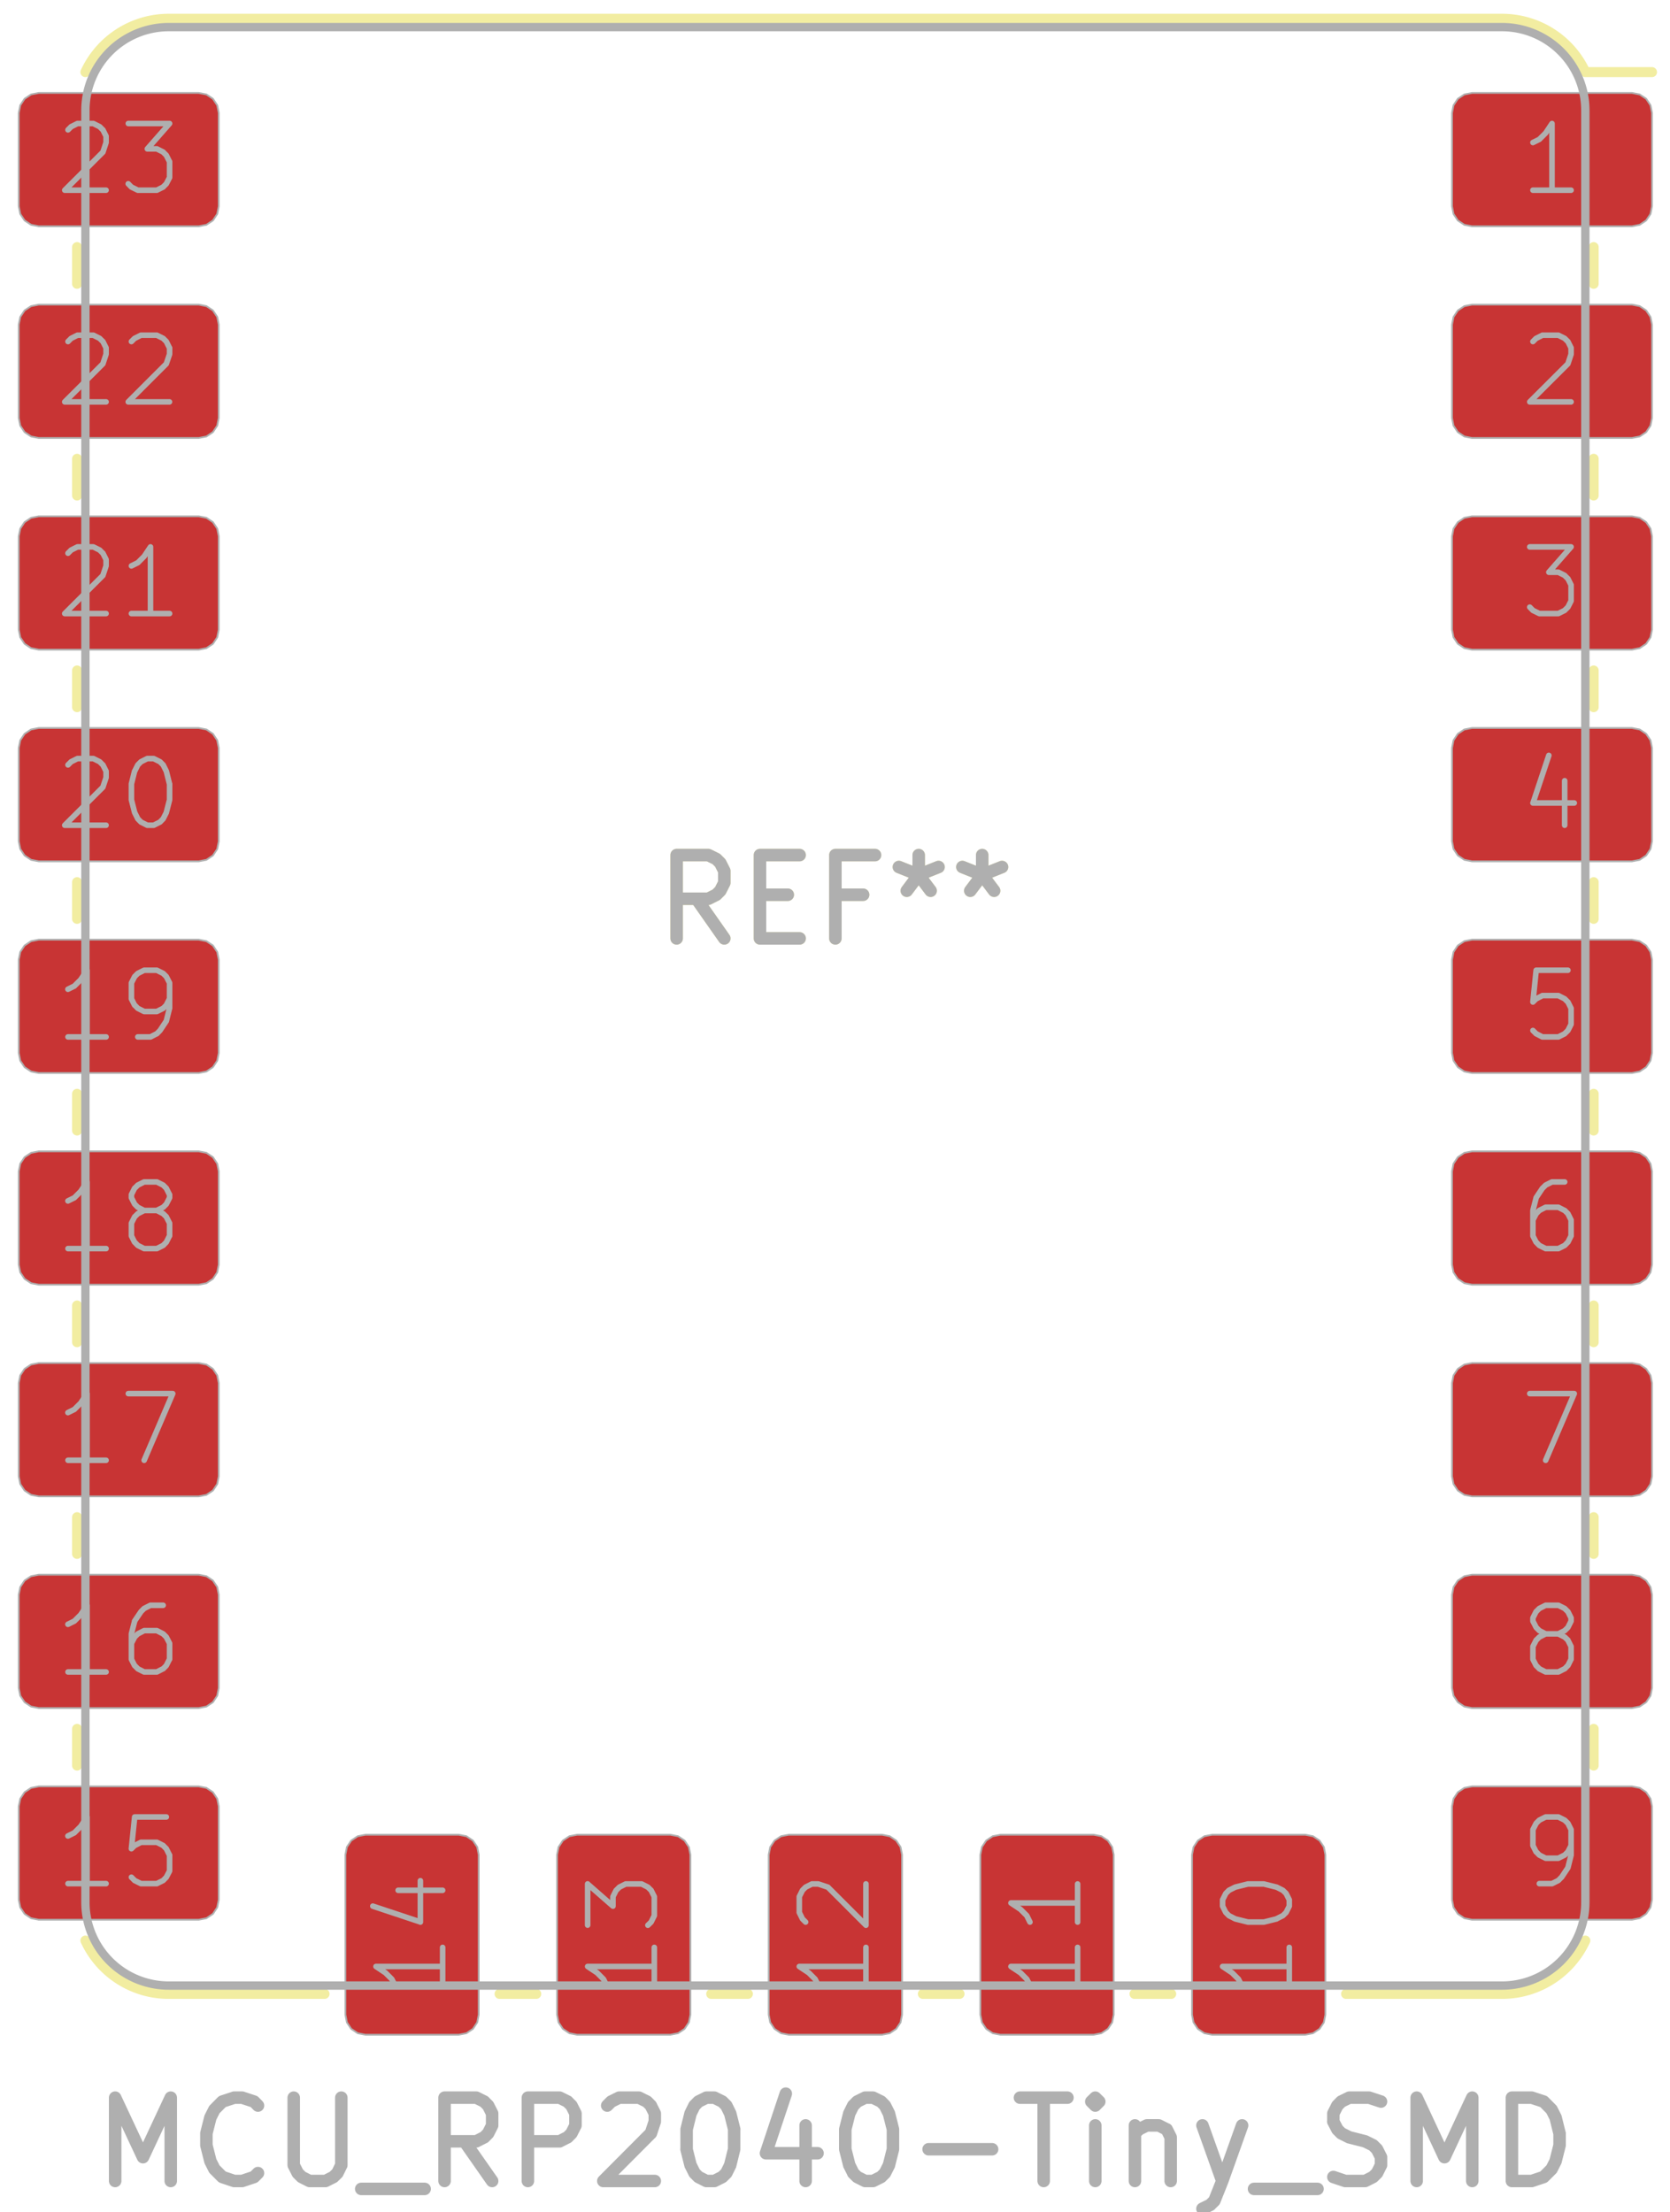 <svg xmlns="http://www.w3.org/2000/svg" width="75.744" height="100.32" viewBox="0 0 20.041 26.543">
    <g class="stroked-text" style="fill:none;stroke:#f2eda1;stroke-width:.15;stroke-opacity:1;stroke-linecap:round;stroke-linejoin:round">
        <path d="m8.692 11.26-.334-.476M8.12 11.26v-1M8.12 10.26h.381M8.501 10.26l.095.047M8.596 10.307l.048.048M8.644 10.355l.048.095M8.692 10.45v.143M8.692 10.593l-.048.095M8.644 10.688l-.048.048M8.596 10.736l-.095.048M8.501 10.784h-.38M9.12 10.736h.334M9.596 11.26H9.12M9.12 11.26v-1M9.12 10.26h.476M10.358 10.736h-.333M10.025 11.26v-1M10.025 10.26h.476M11.025 10.26v.238M10.787 10.403l.238.095M11.025 10.498l.238-.095M10.882 10.688l.143-.19M11.025 10.498l.143.19M11.787 10.26v.238M11.549 10.403l.238.095M11.787 10.498l.238-.095M11.644 10.688l.143-.19M11.787 10.498l.143.19"/>
    </g>
    <g style="fill:none;stroke:#f2eda1;stroke-width:.12;stroke-opacity:1;stroke-linecap:round;stroke-linejoin:round">
        <path d="M.925 3.405v-.44M.925 5.945v-.44M.925 8.485v-.44M.925 11.025v-.44M.925 13.565v-.44M.925 15.665v.44M.925 18.645v-.44M.925 21.185v-.44M2.025.225h16M2.025 23.925h1.87M5.995 23.925h.44M8.535 23.925h.44M11.515 23.925h-.44M14.055 23.925h-.44M16.154 23.925h1.87M19.025.865h.8M19.125 3.405v-.44M19.125 5.945v-.44M19.125 8.485v-.44M19.125 11.025v-.44M19.125 13.565v-.44M19.125 15.665v.44M19.125 18.645v-.44M19.125 21.185v-.44M2.025.225a1.1 1.1 0 0 0-1 .64M1.025 23.285a1.1 1.1 0 0 0 1 .64M19.025.865a1.1 1.1 0 0 0-1-.64M18.025 23.925a1.1 1.1 0 0 0 1-.64"/>
        <path stroke="none" d="m19.825 2.475-.018.092-.052.078-.078.052-.092.018h-1.92l-.092-.018-.078-.052-.052-.078-.018-.092v-1.12l.018-.092.052-.078.078-.052.092-.018h1.92l.092.018.078.052.052.078.018.092ZM17.425 3.895l.018-.092.052-.078.078-.052.092-.018h1.92l.092.018.078.052.052.078.018.092v1.12l-.018.092-.052.078-.078.052-.092.018h-1.92l-.092-.018-.078-.052-.052-.078-.018-.092ZM17.425 6.435l.018-.092.052-.078.078-.052.092-.018h1.92l.092.018.078.052.052.078.018.092v1.12l-.018.092-.052.078-.078.052-.092.018h-1.92l-.092-.018-.078-.052-.052-.078-.018-.092ZM17.425 8.975l.018-.092.052-.078.078-.052.092-.018h1.92l.092.018.078.052.052.078.018.092v1.12l-.018.092-.052.078-.078.052-.092.018h-1.92l-.092-.018-.078-.052-.052-.078-.018-.092ZM17.425 11.515l.018-.092.052-.078.078-.052.092-.018h1.92l.092.018.078.052.052.078.018.092v1.12l-.018.092-.052.078-.078.052-.092.018h-1.92l-.092-.018-.078-.052-.052-.078-.018-.092ZM17.425 14.055l.018-.092.052-.078.078-.052.092-.018h1.92l.092.018.078.052.052.078.018.092v1.12l-.018.092-.052.078-.078.052-.092.018h-1.92l-.092-.018-.078-.052-.052-.078-.018-.092ZM17.425 16.595l.018-.092.052-.078.078-.052.092-.018h1.92l.092.018.078.052.052.078.018.092v1.12l-.018.092-.052.078-.078.052-.092.018h-1.92l-.092-.018-.078-.052-.052-.078-.018-.092ZM17.425 19.135l.018-.092.052-.078.078-.052.092-.018h1.92l.092.018.078.052.052.078.018.092v1.12l-.018.092-.052.078-.078.052-.092.018h-1.92l-.092-.018-.078-.052-.052-.078-.018-.092ZM17.425 21.675l.018-.092.052-.078.078-.052.092-.018h1.92l.092.018.078.052.052.078.018.092v1.12l-.018.092-.052.078-.078.052-.092.018h-1.92l-.092-.018-.078-.052-.052-.078-.018-.092ZM14.545 24.415l-.092-.018-.078-.052-.052-.078-.018-.092v-1.92l.018-.092.052-.078.078-.052.092-.018h1.12l.092.018.078.052.052.078.018.092v1.92l-.018.092-.052.078-.078.052-.092.018ZM12.005 24.415l-.092-.018-.078-.052-.052-.078-.018-.092v-1.92l.018-.092.052-.078.078-.052.092-.018h1.12l.092.018.078.052.052.078.018.092v1.92l-.018.092-.052.078-.078.052-.092.018ZM9.465 24.415l-.092-.018-.078-.052-.052-.078-.018-.092v-1.92l.018-.092.052-.078.078-.052.092-.018h1.12l.092.018.078.052.052.078.018.092v1.92l-.018.092-.052.078-.078.052-.092.018ZM6.925 24.415l-.092-.018-.078-.052-.052-.078-.018-.092v-1.92l.018-.092.052-.078.078-.052.092-.018h1.12l.092.018.078.052.052.078.018.092v1.92l-.018.092-.052.078-.078.052-.092.018ZM4.385 24.415l-.092-.018-.078-.052-.052-.078-.018-.092v-1.92l.018-.092.052-.078.078-.052.092-.018h1.12l.092.018.078.052.052.078.018.092v1.92l-.018.092-.052.078-.078.052-.092.018ZM.225 21.675l.018-.092.052-.078.078-.052.092-.018h1.92l.092.018.078.052.052.078.018.092v1.12l-.018.092-.052.078-.078.052-.092.018H.465l-.092-.018-.078-.052-.052-.078-.018-.092ZM.225 19.135l.018-.092.052-.078.078-.052.092-.018h1.92l.092.018.078.052.052.078.018.092v1.12l-.018.092-.052.078-.078.052-.092.018H.465l-.092-.018-.078-.052-.052-.078-.018-.092ZM.225 16.595l.018-.092.052-.078.078-.052.092-.018h1.92l.092.018.078.052.052.078.018.092v1.12l-.018.092-.052.078-.078.052-.092.018H.465l-.092-.018-.078-.052-.052-.078-.018-.092ZM.225 14.055l.018-.092.052-.078.078-.052.092-.018h1.92l.092.018.078.052.052.078.018.092v1.12l-.018.092-.052.078-.078.052-.092.018H.465l-.092-.018-.078-.052-.052-.078-.018-.092ZM.225 11.515l.018-.092.052-.078.078-.052.092-.018h1.92l.092.018.078.052.052.078.018.092v1.12l-.018.092-.052.078-.078.052-.092.018H.465l-.092-.018-.078-.052-.052-.078-.018-.092ZM.225 8.975l.018-.092.052-.078.078-.052.092-.018h1.92l.092.018.078.052.052.078.018.092v1.12l-.018.092-.052.078-.078.052-.092.018H.465l-.092-.018-.078-.052-.052-.078-.018-.092ZM.225 6.435l.018-.092.052-.078.078-.052.092-.018h1.92l.092.018.078.052.052.078.018.092v1.12l-.018.092-.052.078-.078.052-.092.018H.465l-.092-.018-.078-.052-.052-.078-.018-.092ZM.225 3.895l.018-.092.052-.078.078-.052.092-.018h1.92l.092.018.078.052.052.078.018.092v1.12l-.018.092-.052.078-.078.052-.092.018H.465l-.092-.018-.078-.052-.052-.078-.018-.092ZM.225 1.355l.018-.092.052-.078.078-.052.092-.018h1.92l.092.018.078.052.052.078.018.092v1.12l-.018.092-.052.078-.078.052-.092.018H.465l-.092-.018-.078-.052-.052-.078-.018-.092Z" style="fill:#b4a09a;fill-opacity:.9;stroke:none;fill-rule:evenodd"/>
        <path stroke="none" d="m19.825 2.475-.018.092-.052.078-.078.052-.092.018h-1.92l-.092-.018-.078-.052-.052-.078-.018-.092v-1.12l.018-.092.052-.078.078-.052.092-.018h1.92l.092.018.078.052.052.078.018.092ZM17.425 3.895l.018-.092.052-.078.078-.052.092-.018h1.92l.092.018.078.052.052.078.018.092v1.12l-.018.092-.052.078-.078.052-.092.018h-1.92l-.092-.018-.078-.052-.052-.078-.018-.092ZM17.425 6.435l.018-.092.052-.078.078-.052.092-.018h1.92l.092.018.078.052.052.078.018.092v1.12l-.018.092-.052.078-.078.052-.092.018h-1.92l-.092-.018-.078-.052-.052-.078-.018-.092ZM17.425 8.975l.018-.092.052-.078.078-.052.092-.018h1.92l.092.018.078.052.052.078.018.092v1.12l-.018.092-.052.078-.078.052-.092.018h-1.92l-.092-.018-.078-.052-.052-.078-.018-.092ZM17.425 11.515l.018-.092.052-.078.078-.052.092-.018h1.92l.092.018.078.052.052.078.018.092v1.12l-.018.092-.052.078-.078.052-.092.018h-1.92l-.092-.018-.078-.052-.052-.078-.018-.092ZM17.425 14.055l.018-.092.052-.078.078-.052.092-.018h1.92l.092.018.078.052.052.078.018.092v1.12l-.018.092-.052.078-.078.052-.092.018h-1.92l-.092-.018-.078-.052-.052-.078-.018-.092ZM17.425 16.595l.018-.092.052-.078.078-.052.092-.018h1.92l.092.018.078.052.052.078.018.092v1.12l-.018.092-.052.078-.078.052-.092.018h-1.92l-.092-.018-.078-.052-.052-.078-.018-.092ZM17.425 19.135l.018-.092.052-.078.078-.052.092-.018h1.92l.092.018.078.052.052.078.018.092v1.12l-.018.092-.052.078-.078.052-.092.018h-1.92l-.092-.018-.078-.052-.052-.078-.018-.092ZM17.425 21.675l.018-.092.052-.078.078-.052.092-.018h1.92l.092.018.078.052.052.078.018.092v1.12l-.018.092-.052.078-.078.052-.092.018h-1.92l-.092-.018-.078-.052-.052-.078-.018-.092ZM14.545 24.415l-.092-.018-.078-.052-.052-.078-.018-.092v-1.92l.018-.092.052-.078.078-.052.092-.018h1.12l.092.018.078.052.052.078.018.092v1.92l-.018.092-.052.078-.078.052-.092.018ZM12.005 24.415l-.092-.018-.078-.052-.052-.078-.018-.092v-1.92l.018-.092.052-.078.078-.052.092-.018h1.12l.092.018.078.052.052.078.018.092v1.92l-.018.092-.052.078-.078.052-.092.018ZM9.465 24.415l-.092-.018-.078-.052-.052-.078-.018-.092v-1.92l.018-.092.052-.078.078-.052.092-.018h1.12l.092.018.078.052.052.078.018.092v1.92l-.018.092-.052.078-.078.052-.092.018ZM6.925 24.415l-.092-.018-.078-.052-.052-.078-.018-.092v-1.92l.018-.092.052-.078.078-.052.092-.018h1.12l.092.018.078.052.052.078.018.092v1.92l-.018.092-.052.078-.078.052-.092.018ZM4.385 24.415l-.092-.018-.078-.052-.052-.078-.018-.092v-1.92l.018-.092.052-.078.078-.052.092-.018h1.12l.092.018.078.052.052.078.018.092v1.92l-.018.092-.052.078-.078.052-.092.018ZM.225 21.675l.018-.092.052-.078.078-.052.092-.018h1.92l.092.018.078.052.052.078.018.092v1.12l-.018.092-.052.078-.078.052-.092.018H.465l-.092-.018-.078-.052-.052-.078-.018-.092ZM.225 19.135l.018-.092.052-.078.078-.052.092-.018h1.92l.092.018.078.052.052.078.018.092v1.12l-.018.092-.052.078-.078.052-.092.018H.465l-.092-.018-.078-.052-.052-.078-.018-.092ZM.225 16.595l.018-.092.052-.078.078-.052.092-.018h1.92l.092.018.078.052.052.078.018.092v1.12l-.018.092-.052.078-.078.052-.092.018H.465l-.092-.018-.078-.052-.052-.078-.018-.092ZM.225 14.055l.018-.092.052-.078.078-.052.092-.018h1.92l.092.018.078.052.052.078.018.092v1.12l-.018.092-.052.078-.078.052-.092.018H.465l-.092-.018-.078-.052-.052-.078-.018-.092ZM.225 11.515l.018-.092.052-.078.078-.052.092-.018h1.92l.092.018.078.052.052.078.018.092v1.12l-.018.092-.052.078-.078.052-.092.018H.465l-.092-.018-.078-.052-.052-.078-.018-.092ZM.225 8.975l.018-.092.052-.078.078-.052.092-.018h1.92l.092.018.078.052.052.078.018.092v1.12l-.018.092-.052.078-.078.052-.092.018H.465l-.092-.018-.078-.052-.052-.078-.018-.092ZM.225 6.435l.018-.092.052-.078.078-.052.092-.018h1.92l.092.018.078.052.052.078.018.092v1.12l-.018.092-.052.078-.078.052-.092.018H.465l-.092-.018-.078-.052-.052-.078-.018-.092ZM.225 3.895l.018-.092.052-.078.078-.052.092-.018h1.92l.092.018.078.052.052.078.018.092v1.12l-.018.092-.052.078-.078.052-.092.018H.465l-.092-.018-.078-.052-.052-.078-.018-.092ZM.225 1.355l.018-.092.052-.078.078-.052.092-.018h1.92l.092.018.078.052.052.078.018.092v1.12l-.018.092-.052.078-.078.052-.092.018H.465l-.092-.018-.078-.052-.052-.078-.018-.092Z" style="fill:#c83434;fill-opacity:1;stroke:none;fill-rule:evenodd"/>
    </g>
    <g style="fill:none;stroke:#afafaf;stroke-width:.15;stroke-opacity:1;stroke-linecap:round;stroke-linejoin:round">
        <g class="stroked-text">
            <path d="M1.382 26.17v-1M1.382 25.17l.334.714M1.716 25.884l.333-.714M2.049 25.17v1M3.096 26.075l-.047.047M3.049 26.122l-.143.048M2.906 26.17h-.095M2.81 26.17l-.142-.048M2.668 26.122l-.095-.095M2.573 26.027l-.048-.095M2.525 25.932l-.048-.19M2.477 25.741v-.143M2.477 25.598l.048-.19M2.525 25.408l.048-.095M2.573 25.313l.095-.096M2.668 25.217l.143-.047M2.81 25.17h.096M2.906 25.17l.143.047M3.049 25.217l.047.048M3.525 25.17v.81M3.525 25.98l.048.095M3.573 26.075l.047.047M3.62 26.122l.095.048M3.716 26.17h.19M3.906 26.17l.095-.048M4.001 26.122l.048-.047M4.049 26.075l.047-.096M4.096 25.98v-.81M4.335 26.265h.761M5.906 26.17l-.333-.476M5.335 26.17v-1M5.335 25.17h.38M5.716 25.17l.095.047M5.81 25.217l.048.048M5.858 25.265l.048.095M5.906 25.36v.143M5.906 25.503l-.048.095M5.858 25.598l-.047.048M5.81 25.646l-.095.048M5.716 25.694h-.381M6.335 26.17v-1M6.335 25.17h.38M6.716 25.17l.095.047M6.81 25.217l.048.048M6.858 25.265l.048.095M6.906 25.36v.143M6.906 25.503l-.048.095M6.858 25.598l-.047.048M6.81 25.646l-.095.048M6.716 25.694h-.381M7.287 25.265l.048-.048M7.335 25.217l.095-.047M7.43 25.17h.238M7.668 25.17l.095.047M7.763 25.217l.048.048M7.81 25.265l.048.095M7.858 25.36v.096M7.858 25.456l-.047.142M7.81 25.598l-.57.572M7.24 26.17h.618M8.477 25.17h.096M8.573 25.17l.095.047M8.668 25.217l.048.048M8.716 25.265l.047.095M8.763 25.36l.048.19M8.81 25.55v.239M8.81 25.789l-.047.19M8.763 25.98l-.047.095M8.716 26.075l-.048.047M8.668 26.122l-.095.048M8.573 26.17h-.096M8.477 26.17l-.095-.048M8.382 26.122l-.047-.047M8.335 26.075l-.048-.096M8.287 25.98l-.048-.191M8.24 25.789v-.238M8.24 25.55l.047-.19M8.287 25.36l.047-.095M8.335 25.265l.047-.048M8.382 25.217l.095-.047M9.668 25.503v.667M9.43 25.122l-.238.715M9.192 25.837h.619M10.382 25.17h.095M10.477 25.17l.096.047M10.573 25.217l.047.048M10.62 25.265l.048.095M10.668 25.36l.048.19M10.716 25.55v.239M10.716 25.789l-.048.19M10.668 25.98l-.048.095M10.62 26.075l-.047.047M10.573 26.122l-.096.048M10.477 26.17h-.095M10.382 26.17l-.095-.048M10.287 26.122l-.048-.047M10.24 26.075l-.048-.096M10.192 25.98l-.048-.191M10.144 25.789v-.238M10.144 25.55l.048-.19M10.192 25.36l.047-.095M10.24 25.265l.047-.048M10.287 25.217l.095-.047M11.144 25.789h.762M12.24 25.17h.57M12.525 26.17v-1M13.144 26.17v-.667M13.144 25.17l-.048.047M13.096 25.217l.048.048M13.144 25.265l.048-.048M13.192 25.217l-.048-.047M13.144 25.17v.095M13.62 25.503v.667M13.62 25.598l.048-.047M13.668 25.55l.095-.047M13.763 25.503h.143M13.906 25.503l.095.048M14.001 25.55l.048.096M14.049 25.646v.524M14.43 25.503l.238.667M14.906 25.503l-.238.667M14.668 26.17l-.095.238M14.573 26.408l-.048.047M14.525 26.456l-.095.047M15.049 26.265h.762M16.001 26.122l.143.048M16.144 26.17h.238M16.382 26.17l.095-.048M16.477 26.122l.048-.047M16.525 26.075l.048-.096M16.573 25.98v-.096M16.573 25.884l-.048-.095M16.525 25.789l-.048-.048M16.477 25.741l-.095-.047M16.382 25.694l-.19-.048M16.192 25.646l-.096-.048M16.096 25.598l-.047-.047M16.049 25.55 16 25.456M16.001 25.456v-.096M16.001 25.36l.048-.095M16.049 25.265l.047-.048M16.096 25.217l.096-.047M16.192 25.17h.238M16.43 25.17l.143.047M17.001 26.17v-1M17.001 25.17l.333.714M17.335 25.884l.333-.714M17.668 25.17v1M18.144 26.17v-1M18.144 25.17h.238M18.382 25.17l.143.047M18.525 25.217l.095.096M18.62 25.313l.048.095M18.668 25.408l.047.19M18.716 25.598v.143M18.716 25.741l-.048.19M18.668 25.932l-.048.095M18.62 26.027l-.095.095M18.525 26.122l-.143.048M18.382 26.17h-.238"/>
        </g>
        <g class="stroked-text">
            <path d="m8.692 11.26-.334-.476M8.12 11.26v-1M8.12 10.26h.381M8.501 10.26l.095.047M8.596 10.307l.048.048M8.644 10.355l.048.095M8.692 10.45v.143M8.692 10.593l-.048.095M8.644 10.688l-.048.048M8.596 10.736l-.095.048M8.501 10.784h-.38M9.12 10.736h.334M9.596 11.26H9.12M9.12 11.26v-1M9.12 10.26h.476M10.358 10.736h-.333M10.025 11.26v-1M10.025 10.26h.476M11.025 10.26v.238M10.787 10.403l.238.095M11.025 10.498l.238-.095M10.882 10.688l.143-.19M11.025 10.498l.143.19M11.787 10.26v.238M11.549 10.403l.238.095M11.787 10.498l.238-.095M11.644 10.688l.143-.19M11.787 10.498l.143.19"/>
        </g>
    </g>
    <g style="fill:none;stroke:#afafaf;stroke-width:.1;stroke-opacity:1;stroke-linecap:round;stroke-linejoin:round">
        <path d="M1.025 22.825v-21.5M2.025.325h16M18.025 23.825h-16M19.025 1.325v21.5M2.025.325a1 1 0 0 0-1 1M1.025 22.825a1 1 0 0 0 1 1M19.025 1.325a1 1 0 0 0-1-1M18.025 23.825a1 1 0 0 0 1-1"/>
    </g>
    <g style="fill:none;stroke:#afafaf;stroke-width:.067;stroke-opacity:1;stroke-linecap:round;stroke-linejoin:round">
        <g class="stroked-text">
            <path d="M18.854 2.282h-.458M18.625 2.282v-.8M18.625 1.482l-.076.114M18.549 1.596l-.076.076M18.473 1.672l-.077.038"/>
        </g>
        <path d="m19.825 2.475-.018.092-.052.078-.078.052-.092.018h-1.92l-.092-.018-.078-.052-.052-.078-.018-.092v-1.12l.018-.092.052-.078.078-.052.092-.018h1.92l.092.018.078.052.052.078.018.092Z" style="stroke:#afafaf;stroke-width:.021;stroke-opacity:1;stroke-linecap:round;stroke-linejoin:round;fill:none"/>
    </g>
    <g style="fill:none;stroke:#afafaf;stroke-width:.067;stroke-opacity:1;stroke-linecap:round;stroke-linejoin:round">
        <g class="stroked-text">
            <path d="m18.396 4.098.038-.038M18.435 4.06l.076-.038M18.51 4.022h.191M18.701 4.022l.076.038M18.777 4.06l.038.038M18.816 4.098l.038.076M18.854 4.174v.076M18.854 4.25l-.038.114M18.816 4.365l-.458.457M18.358 4.822h.496"/>
        </g>
        <path d="m17.425 3.895.018-.092.052-.078.078-.052.092-.018h1.92l.092.018.078.052.052.078.018.092v1.12l-.018.092-.052.078-.078.052-.092.018h-1.92l-.092-.018-.078-.052-.052-.078-.018-.092Z" style="stroke:#afafaf;stroke-width:.021;stroke-opacity:1;stroke-linecap:round;stroke-linejoin:round;fill:none"/>
    </g>
    <g style="fill:none;stroke:#afafaf;stroke-width:.067;stroke-opacity:1;stroke-linecap:round;stroke-linejoin:round">
        <g class="stroked-text">
            <path d="M18.358 6.562h.496M18.854 6.562l-.267.304M18.587 6.866h.114M18.701 6.866l.076.038M18.777 6.905l.038.038M18.816 6.943l.038.076M18.854 7.019v.19M18.854 7.21l-.038.075M18.816 7.285l-.039.038M18.777 7.324l-.076.038M18.701 7.362h-.228M18.473 7.362l-.077-.038M18.396 7.324l-.038-.039"/>
        </g>
        <path d="m17.425 6.435.018-.092.052-.078.078-.052.092-.018h1.92l.092.018.078.052.052.078.018.092v1.12l-.018.092-.052.078-.078.052-.092.018h-1.92l-.092-.018-.078-.052-.052-.078-.018-.092Z" style="stroke:#afafaf;stroke-width:.021;stroke-opacity:1;stroke-linecap:round;stroke-linejoin:round;fill:none"/>
    </g>
    <g style="fill:none;stroke:#afafaf;stroke-width:.067;stroke-opacity:1;stroke-linecap:round;stroke-linejoin:round">
        <g class="stroked-text">
            <path d="M18.777 9.368v.534M18.587 9.064l-.19.571M18.396 9.635h.496"/>
        </g>
        <path d="m17.425 8.975.018-.092.052-.078.078-.052.092-.018h1.92l.092.018.078.052.052.078.018.092v1.12l-.018.092-.052.078-.078.052-.092.018h-1.92l-.092-.018-.078-.052-.052-.078-.018-.092Z" style="stroke:#afafaf;stroke-width:.021;stroke-opacity:1;stroke-linecap:round;stroke-linejoin:round;fill:none"/>
    </g>
    <g style="fill:none;stroke:#afafaf;stroke-width:.067;stroke-opacity:1;stroke-linecap:round;stroke-linejoin:round">
        <g class="stroked-text">
            <path d="M18.816 11.642h-.381M18.435 11.642l-.039.38M18.396 12.023l.038-.038M18.435 11.985l.076-.039M18.51 11.946h.191M18.701 11.946l.076.039M18.777 11.985l.038.038M18.816 12.023l.038.076M18.854 12.099v.19M18.854 12.29l-.038.075M18.816 12.365l-.039.038M18.777 12.404l-.076.038M18.701 12.442h-.19M18.51 12.442l-.076-.039M18.435 12.404l-.039-.039"/>
        </g>
        <path d="m17.425 11.515.018-.092.052-.078.078-.052.092-.018h1.92l.092.018.078.052.052.078.018.092v1.12l-.018.092-.052.078-.078.052-.092.018h-1.92l-.092-.018-.078-.052-.052-.078-.018-.092Z" style="stroke:#afafaf;stroke-width:.021;stroke-opacity:1;stroke-linecap:round;stroke-linejoin:round;fill:none"/>
    </g>
    <g style="fill:none;stroke:#afafaf;stroke-width:.067;stroke-opacity:1;stroke-linecap:round;stroke-linejoin:round">
        <g class="stroked-text">
            <path d="M18.777 14.182h-.152M18.625 14.182l-.076.038M18.549 14.22l-.038.038M18.51 14.258l-.076.114M18.435 14.372l-.039.152M18.396 14.525v.304M18.396 14.83l.038.075M18.435 14.905l.038.039M18.473 14.944l.076.038M18.549 14.982h.152M18.701 14.982l.076-.038M18.777 14.944l.038-.039M18.816 14.905l.038-.076M18.854 14.83v-.191M18.854 14.639l-.038-.076M18.816 14.563l-.039-.039M18.777 14.525l-.076-.039M18.701 14.486h-.152M18.549 14.486l-.076.038M18.473 14.525l-.038.038M18.435 14.563l-.039.076"/>
        </g>
        <path d="m17.425 14.055.018-.092.052-.078.078-.052.092-.018h1.92l.092.018.078.052.052.078.018.092v1.12l-.018.092-.052.078-.078.052-.092.018h-1.92l-.092-.018-.078-.052-.052-.078-.018-.092Z" style="stroke:#afafaf;stroke-width:.021;stroke-opacity:1;stroke-linecap:round;stroke-linejoin:round;fill:none"/>
    </g>
    <g style="fill:none;stroke:#afafaf;stroke-width:.067;stroke-opacity:1;stroke-linecap:round;stroke-linejoin:round">
        <g class="stroked-text">
            <path d="M18.358 16.722h.534M18.892 16.722l-.343.8"/>
        </g>
        <path d="m17.425 16.595.018-.092.052-.078.078-.052.092-.018h1.92l.092.018.078.052.052.078.018.092v1.12l-.018.092-.052.078-.078.052-.092.018h-1.92l-.092-.018-.078-.052-.052-.078-.018-.092Z" style="stroke:#afafaf;stroke-width:.021;stroke-opacity:1;stroke-linecap:round;stroke-linejoin:round;fill:none"/>
    </g>
    <g style="fill:none;stroke:#afafaf;stroke-width:.067;stroke-opacity:1;stroke-linecap:round;stroke-linejoin:round">
        <g class="stroked-text">
            <path d="m18.549 19.605-.076-.039M18.473 19.566l-.038-.038M18.435 19.528l-.039-.076M18.396 19.452v-.038M18.396 19.414l.038-.076M18.435 19.338l.038-.038M18.473 19.3l.076-.038M18.549 19.262h.152M18.701 19.262l.076.038M18.777 19.3l.038.038M18.816 19.338l.038.076M18.854 19.414v.038M18.854 19.452l-.038.076M18.816 19.528l-.039.038M18.777 19.566l-.076.039M18.701 19.605h-.152M18.549 19.605l-.076.038M18.473 19.643l-.038.038M18.435 19.68l-.039.077M18.396 19.757v.152M18.396 19.91l.038.075M18.435 19.985l.038.038M18.473 20.024l.076.038M18.549 20.062h.152M18.701 20.062l.076-.039M18.777 20.024l.038-.039M18.816 19.985l.038-.076M18.854 19.91v-.153M18.854 19.757l-.038-.076M18.816 19.68l-.039-.037M18.777 19.643l-.076-.038"/>
        </g>
        <path d="m17.425 19.135.018-.092.052-.078.078-.052.092-.018h1.92l.092.018.078.052.052.078.018.092v1.12l-.018.092-.052.078-.078.052-.092.018h-1.92l-.092-.018-.078-.052-.052-.078-.018-.092Z" style="stroke:#afafaf;stroke-width:.021;stroke-opacity:1;stroke-linecap:round;stroke-linejoin:round;fill:none"/>
    </g>
    <g style="fill:none;stroke:#afafaf;stroke-width:.067;stroke-opacity:1;stroke-linecap:round;stroke-linejoin:round">
        <g class="stroked-text">
            <path d="M18.473 22.602h.152M18.625 22.602l.076-.038M18.701 22.564l.038-.039M18.74 22.525l.076-.114M18.816 22.411l.038-.152M18.854 22.259v-.305M18.854 21.954l-.038-.076M18.816 21.878l-.039-.038M18.777 21.84l-.076-.038M18.701 21.802h-.152M18.549 21.802l-.076.038M18.473 21.84l-.038.038M18.435 21.878l-.039.076M18.396 21.954v.19M18.396 22.145l.038.076M18.435 22.22l.038.039M18.473 22.259l.076.038M18.549 22.297h.152M18.701 22.297l.076-.038M18.777 22.259l.038-.038M18.816 22.22l.038-.075"/>
        </g>
        <path d="m17.425 21.675.018-.092.052-.078.078-.052.092-.018h1.92l.092.018.078.052.052.078.018.092v1.12l-.018.092-.052.078-.078.052-.092.018h-1.92l-.092-.018-.078-.052-.052-.078-.018-.092Z" style="stroke:#afafaf;stroke-width:.021;stroke-opacity:1;stroke-linecap:round;stroke-linejoin:round;fill:none"/>
    </g>
    <g style="fill:none;stroke:#afafaf;stroke-width:.067;stroke-opacity:1;stroke-linecap:round;stroke-linejoin:round">
        <g class="stroked-text">
            <path d="M15.472 23.367v.457M15.472 23.596h-.8M14.672 23.596l.114.076M14.786 23.672l.076.076M14.862 23.748l.038.076M14.672 22.872v-.076M14.672 22.796l.038-.076M14.71 22.72l.038-.038M14.748 22.682l.076-.038M14.824 22.644l.152-.038M14.976 22.606h.19M15.167 22.606l.152.038M15.32 22.644l.075.038M15.395 22.682l.039.038M15.434 22.72l.038.076M15.472 22.796v.076M15.472 22.872l-.038.076M15.434 22.948l-.039.038M15.395 22.986l-.076.038M15.32 23.025l-.153.038M15.167 23.063h-.19M14.976 23.063l-.152-.038M14.824 23.025l-.076-.039M14.748 22.986l-.038-.038M14.71 22.948l-.038-.076"/>
        </g>
        <path d="m14.545 24.415-.092-.018-.078-.052-.052-.078-.018-.092v-1.92l.018-.092.052-.078.078-.052.092-.018h1.12l.092.018.078.052.052.078.018.092v1.92l-.018.092-.052.078-.078.052-.092.018Z" style="stroke:#afafaf;stroke-width:.021;stroke-opacity:1;stroke-linecap:round;stroke-linejoin:round;fill:none"/>
    </g>
    <g style="fill:none;stroke:#afafaf;stroke-width:.067;stroke-opacity:1;stroke-linecap:round;stroke-linejoin:round">
        <g class="stroked-text">
            <path d="M12.932 23.367v.457M12.932 23.596h-.8M12.132 23.596l.114.076M12.246 23.672l.076.076M12.322 23.748l.038.076M12.932 22.606v.457M12.932 22.834h-.8M12.132 22.834l.114.076M12.246 22.91l.076.076M12.322 22.986l.038.077"/>
        </g>
        <path d="m12.005 24.415-.092-.018-.078-.052-.052-.078-.018-.092v-1.92l.018-.092.052-.078.078-.052.092-.018h1.12l.092.018.078.052.052.078.018.092v1.92l-.018.092-.052.078-.078.052-.092.018Z" style="stroke:#afafaf;stroke-width:.021;stroke-opacity:1;stroke-linecap:round;stroke-linejoin:round;fill:none"/>
    </g>
    <g style="fill:none;stroke:#afafaf;stroke-width:.067;stroke-opacity:1;stroke-linecap:round;stroke-linejoin:round">
        <g class="stroked-text">
            <path d="M10.392 23.367v.457M10.392 23.596h-.8M9.592 23.596l.114.076M9.706 23.672l.076.076M9.782 23.748l.038.076M9.668 23.063l-.038-.038M9.63 23.025l-.038-.077M9.592 22.948v-.19M9.592 22.758l.038-.076M9.63 22.682l.038-.038M9.668 22.644l.076-.038M9.744 22.606h.076M9.82 22.606l.114.038M9.935 22.644l.457.457M10.392 23.1v-.495"/>
        </g>
        <path d="m9.465 24.415-.092-.018-.078-.052-.052-.078-.018-.092v-1.92l.018-.092.052-.078.078-.052.092-.018h1.12l.092.018.078.052.052.078.018.092v1.92l-.018.092-.052.078-.078.052-.092.018Z" style="stroke:#afafaf;stroke-width:.021;stroke-opacity:1;stroke-linecap:round;stroke-linejoin:round;fill:none"/>
    </g>
    <g style="fill:none;stroke:#afafaf;stroke-width:.067;stroke-opacity:1;stroke-linecap:round;stroke-linejoin:round">
        <g class="stroked-text">
            <path d="M7.852 23.367v.457M7.852 23.596h-.8M7.052 23.596l.114.076M7.166 23.672l.076.076M7.242 23.748l.038.076M7.052 23.1v-.495M7.052 22.606l.304.266M7.356 22.872v-.114M7.356 22.758l.038-.076M7.395 22.682l.038-.038M7.433 22.644l.076-.038M7.509 22.606h.19M7.7 22.606l.075.038M7.775 22.644l.038.038M7.814 22.682l.038.076M7.852 22.758v.228M7.852 22.986l-.038.077M7.814 23.063l-.039.038"/>
        </g>
        <path d="m6.925 24.415-.092-.018-.078-.052-.052-.078-.018-.092v-1.92l.018-.092.052-.078.078-.052.092-.018h1.12l.092.018.078.052.052.078.018.092v1.92l-.018.092-.052.078-.078.052-.092.018Z" style="stroke:#afafaf;stroke-width:.021;stroke-opacity:1;stroke-linecap:round;stroke-linejoin:round;fill:none"/>
    </g>
    <g style="fill:none;stroke:#afafaf;stroke-width:.067;stroke-opacity:1;stroke-linecap:round;stroke-linejoin:round">
        <g class="stroked-text">
            <path d="M5.312 23.367v.457M5.312 23.596h-.8M4.512 23.596l.114.076M4.626 23.672l.076.076M4.702 23.748l.038.076M4.778 22.682h.534M4.474 22.872l.571.19M5.045 23.063v-.496"/>
        </g>
        <path d="m4.385 24.415-.092-.018-.078-.052-.052-.078-.018-.092v-1.92l.018-.092.052-.078.078-.052.092-.018h1.12l.092.018.078.052.052.078.018.092v1.92l-.018.092-.052.078-.078.052-.092.018Z" style="stroke:#afafaf;stroke-width:.021;stroke-opacity:1;stroke-linecap:round;stroke-linejoin:round;fill:none"/>
    </g>
    <g style="fill:none;stroke:#afafaf;stroke-width:.067;stroke-opacity:1;stroke-linecap:round;stroke-linejoin:round">
        <g class="stroked-text">
            <path d="M1.273 22.602H.816M1.044 22.602v-.8M1.044 21.802l-.076.114M.968 21.916l-.076.076M.892 21.992l-.077.038M1.996 21.802h-.38M1.616 21.802l-.039.38M1.577 22.183l.038-.038M1.616 22.145l.076-.039M1.692 22.106h.19M1.882 22.106l.076.038M1.958 22.145l.038.038M1.996 22.183l.038.076M2.035 22.259v.19M2.035 22.45l-.039.075M1.996 22.525l-.038.039M1.958 22.564l-.076.038M1.882 22.602h-.19M1.692 22.602l-.077-.038M1.616 22.564l-.039-.039"/>
        </g>
        <path d="m.225 21.675.018-.092.052-.078.078-.052.092-.018h1.92l.092.018.078.052.052.078.018.092v1.12l-.018.092-.052.078-.078.052-.092.018H.465l-.092-.018-.078-.052-.052-.078-.018-.092Z" style="stroke:#afafaf;stroke-width:.021;stroke-opacity:1;stroke-linecap:round;stroke-linejoin:round;fill:none"/>
    </g>
    <g style="fill:none;stroke:#afafaf;stroke-width:.067;stroke-opacity:1;stroke-linecap:round;stroke-linejoin:round">
        <g class="stroked-text">
            <path d="M1.273 20.062H.816M1.044 20.062v-.8M1.044 19.262l-.076.114M.968 19.376l-.076.076M.892 19.452l-.077.038M1.958 19.262h-.152M1.806 19.262l-.076.038M1.73 19.3l-.038.038M1.692 19.338l-.077.114M1.616 19.452l-.039.152M1.577 19.605v.304M1.577 19.91l.038.075M1.616 19.985l.038.038M1.654 20.024l.076.038M1.73 20.062h.152M1.882 20.062l.076-.039M1.958 20.024l.038-.039M1.996 19.985l.038-.076M2.035 19.91v-.191M2.035 19.719l-.039-.076M1.996 19.643l-.038-.038M1.958 19.605l-.076-.039M1.882 19.566H1.73M1.73 19.566l-.076.039M1.654 19.605l-.038.038M1.616 19.643l-.039.076"/>
        </g>
        <path d="m.225 19.135.018-.092.052-.078.078-.052.092-.018h1.92l.092.018.078.052.052.078.018.092v1.12l-.018.092-.052.078-.078.052-.092.018H.465l-.092-.018-.078-.052-.052-.078-.018-.092Z" style="stroke:#afafaf;stroke-width:.021;stroke-opacity:1;stroke-linecap:round;stroke-linejoin:round;fill:none"/>
    </g>
    <g style="fill:none;stroke:#afafaf;stroke-width:.067;stroke-opacity:1;stroke-linecap:round;stroke-linejoin:round">
        <g class="stroked-text">
            <path d="M1.273 17.522H.816M1.044 17.522v-.8M1.044 16.722l-.076.114M.968 16.836l-.076.076M.892 16.912l-.077.038M1.54 16.722h.533M2.073 16.722l-.343.8"/>
        </g>
        <path d="m.225 16.595.018-.092.052-.078.078-.052.092-.018h1.92l.092.018.078.052.052.078.018.092v1.12l-.018.092-.052.078-.078.052-.092.018H.465l-.092-.018-.078-.052-.052-.078-.018-.092Z" style="stroke:#afafaf;stroke-width:.021;stroke-opacity:1;stroke-linecap:round;stroke-linejoin:round;fill:none"/>
    </g>
    <g style="fill:none;stroke:#afafaf;stroke-width:.067;stroke-opacity:1;stroke-linecap:round;stroke-linejoin:round">
        <g class="stroked-text">
            <path d="M1.273 14.982H.816M1.044 14.982v-.8M1.044 14.182l-.076.114M.968 14.296l-.076.076M.892 14.372l-.077.038M1.73 14.525l-.076-.039M1.654 14.486l-.038-.038M1.616 14.448l-.039-.076M1.577 14.372v-.038M1.577 14.334l.038-.076M1.616 14.258l.038-.038M1.654 14.22l.076-.038M1.73 14.182h.152M1.882 14.182l.076.038M1.958 14.22l.038.038M1.996 14.258l.038.076M2.035 14.334v.038M2.035 14.372l-.039.076M1.996 14.448l-.038.038M1.958 14.486l-.076.038M1.882 14.525H1.73M1.73 14.525l-.076.038M1.654 14.563l-.038.038M1.616 14.6l-.039.077M1.577 14.677v.152M1.577 14.83l.038.075M1.616 14.905l.038.039M1.654 14.944l.076.038M1.73 14.982h.152M1.882 14.982l.076-.038M1.958 14.944l.038-.039M1.996 14.905l.038-.076M2.035 14.83v-.153M2.035 14.677l-.039-.076M1.996 14.6l-.038-.037M1.958 14.563l-.076-.039"/>
        </g>
        <path d="m.225 14.055.018-.092.052-.078.078-.052.092-.018h1.92l.092.018.078.052.052.078.018.092v1.12l-.018.092-.052.078-.078.052-.092.018H.465l-.092-.018-.078-.052-.052-.078-.018-.092Z" style="stroke:#afafaf;stroke-width:.021;stroke-opacity:1;stroke-linecap:round;stroke-linejoin:round;fill:none"/>
    </g>
    <g style="fill:none;stroke:#afafaf;stroke-width:.067;stroke-opacity:1;stroke-linecap:round;stroke-linejoin:round">
        <g class="stroked-text">
            <path d="M1.273 12.442H.816M1.044 12.442v-.8M1.044 11.642l-.076.114M.968 11.756l-.076.076M.892 11.832l-.077.038M1.654 12.442h.152M1.806 12.442l.076-.039M1.882 12.404l.038-.039M1.92 12.365l.076-.114M1.996 12.251l.038-.152M2.035 12.099v-.305M2.035 11.794l-.039-.076M1.996 11.718l-.038-.038M1.958 11.68l-.076-.038M1.882 11.642H1.73M1.73 11.642l-.076.038M1.654 11.68l-.038.038M1.616 11.718l-.039.076M1.577 11.794v.19M1.577 11.985l.038.076M1.616 12.06l.038.039M1.654 12.099l.076.038M1.73 12.137h.152M1.882 12.137l.076-.038M1.958 12.099l.038-.038M1.996 12.06l.038-.075"/>
        </g>
        <path d="m.225 11.515.018-.092.052-.078.078-.052.092-.018h1.92l.092.018.078.052.052.078.018.092v1.12l-.018.092-.052.078-.078.052-.092.018H.465l-.092-.018-.078-.052-.052-.078-.018-.092Z" style="stroke:#afafaf;stroke-width:.021;stroke-opacity:1;stroke-linecap:round;stroke-linejoin:round;fill:none"/>
    </g>
    <g style="fill:none;stroke:#afafaf;stroke-width:.067;stroke-opacity:1;stroke-linecap:round;stroke-linejoin:round">
        <g class="stroked-text">
            <path d="m.816 9.178.038-.038M.854 9.14l.076-.038M.93 9.102h.19M1.12 9.102l.076.038M1.196 9.14l.038.038M1.235 9.178l.038.076M1.273 9.254v.076M1.273 9.33l-.038.114M1.235 9.445l-.458.457M.777 9.902h.496M1.768 9.102h.076M1.844 9.102l.076.038M1.92 9.14l.038.038M1.958 9.178l.038.076M1.996 9.254l.038.152M2.035 9.406v.19M2.035 9.597l-.039.152M1.996 9.75l-.038.075M1.958 9.825l-.038.039M1.92 9.864l-.076.038M1.844 9.902h-.076M1.768 9.902l-.076-.038M1.692 9.864l-.038-.039M1.654 9.825l-.038-.076M1.616 9.75l-.039-.153M1.577 9.597v-.19M1.577 9.406l.038-.152M1.616 9.254l.038-.076M1.654 9.178l.038-.038M1.692 9.14l.076-.038"/>
        </g>
        <path d="m.225 8.975.018-.092.052-.078.078-.052.092-.018h1.92l.092.018.078.052.052.078.018.092v1.12l-.018.092-.052.078-.078.052-.092.018H.465l-.092-.018-.078-.052-.052-.078-.018-.092Z" style="stroke:#afafaf;stroke-width:.021;stroke-opacity:1;stroke-linecap:round;stroke-linejoin:round;fill:none"/>
    </g>
    <g style="fill:none;stroke:#afafaf;stroke-width:.067;stroke-opacity:1;stroke-linecap:round;stroke-linejoin:round">
        <g class="stroked-text">
            <path d="M.816 6.638.854 6.6M.854 6.6l.076-.038M.93 6.562h.19M1.12 6.562l.076.038M1.196 6.6l.038.038M1.235 6.638l.038.076M1.273 6.714v.076M1.273 6.79l-.038.114M1.235 6.905l-.458.457M.777 7.362h.496M2.035 7.362h-.458M1.806 7.362v-.8M1.806 6.562l-.076.114M1.73 6.676l-.076.076M1.654 6.752l-.077.038"/>
        </g>
        <path d="m.225 6.435.018-.092.052-.078.078-.052.092-.018h1.92l.092.018.078.052.052.078.018.092v1.12l-.018.092-.052.078-.078.052-.092.018H.465l-.092-.018-.078-.052-.052-.078-.018-.092Z" style="stroke:#afafaf;stroke-width:.021;stroke-opacity:1;stroke-linecap:round;stroke-linejoin:round;fill:none"/>
    </g>
    <g style="fill:none;stroke:#afafaf;stroke-width:.067;stroke-opacity:1;stroke-linecap:round;stroke-linejoin:round">
        <g class="stroked-text">
            <path d="m.816 4.098.038-.038M.854 4.06l.076-.038M.93 4.022h.19M1.12 4.022l.076.038M1.196 4.06l.038.038M1.235 4.098l.038.076M1.273 4.174v.076M1.273 4.25l-.038.114M1.235 4.365l-.458.457M.777 4.822h.496M1.577 4.098l.038-.038M1.616 4.06l.076-.038M1.692 4.022h.19M1.882 4.022l.076.038M1.958 4.06l.038.038M1.996 4.098l.038.076M2.035 4.174v.076M2.035 4.25l-.039.114M1.996 4.365l-.457.457M1.54 4.822h.494"/>
        </g>
        <path d="m.225 3.895.018-.092.052-.078.078-.052.092-.018h1.92l.092.018.078.052.052.078.018.092v1.12l-.018.092-.052.078-.078.052-.092.018H.465l-.092-.018-.078-.052-.052-.078-.018-.092Z" style="stroke:#afafaf;stroke-width:.021;stroke-opacity:1;stroke-linecap:round;stroke-linejoin:round;fill:none"/>
    </g>
    <g style="fill:none;stroke:#afafaf;stroke-width:.067;stroke-opacity:1;stroke-linecap:round;stroke-linejoin:round">
        <g class="stroked-text">
            <path d="m.816 1.558.038-.038M.854 1.52l.076-.038M.93 1.482h.19M1.12 1.482l.076.038M1.196 1.52l.038.038M1.235 1.558l.038.076M1.273 1.634v.076M1.273 1.71l-.038.115M1.235 1.825l-.458.457M.777 2.282h.496M1.54 1.482h.494M2.035 1.482l-.267.304M1.768 1.786h.114M1.882 1.786l.076.038M1.958 1.825l.038.038M1.996 1.863l.038.076M2.035 1.939v.19M2.035 2.13l-.039.075M1.996 2.205l-.038.038M1.958 2.244l-.076.038M1.882 2.282h-.228M1.654 2.282l-.077-.038M1.577 2.244l-.038-.039"/>
        </g>
        <path d="m.225 1.355.018-.092.052-.078.078-.052.092-.018h1.92l.092.018.078.052.052.078.018.092v1.12l-.018.092-.052.078-.078.052-.092.018H.465l-.092-.018-.078-.052-.052-.078-.018-.092Z" style="stroke:#afafaf;stroke-width:.021;stroke-opacity:1;stroke-linecap:round;stroke-linejoin:round;fill:none"/>
    </g>
</svg>
